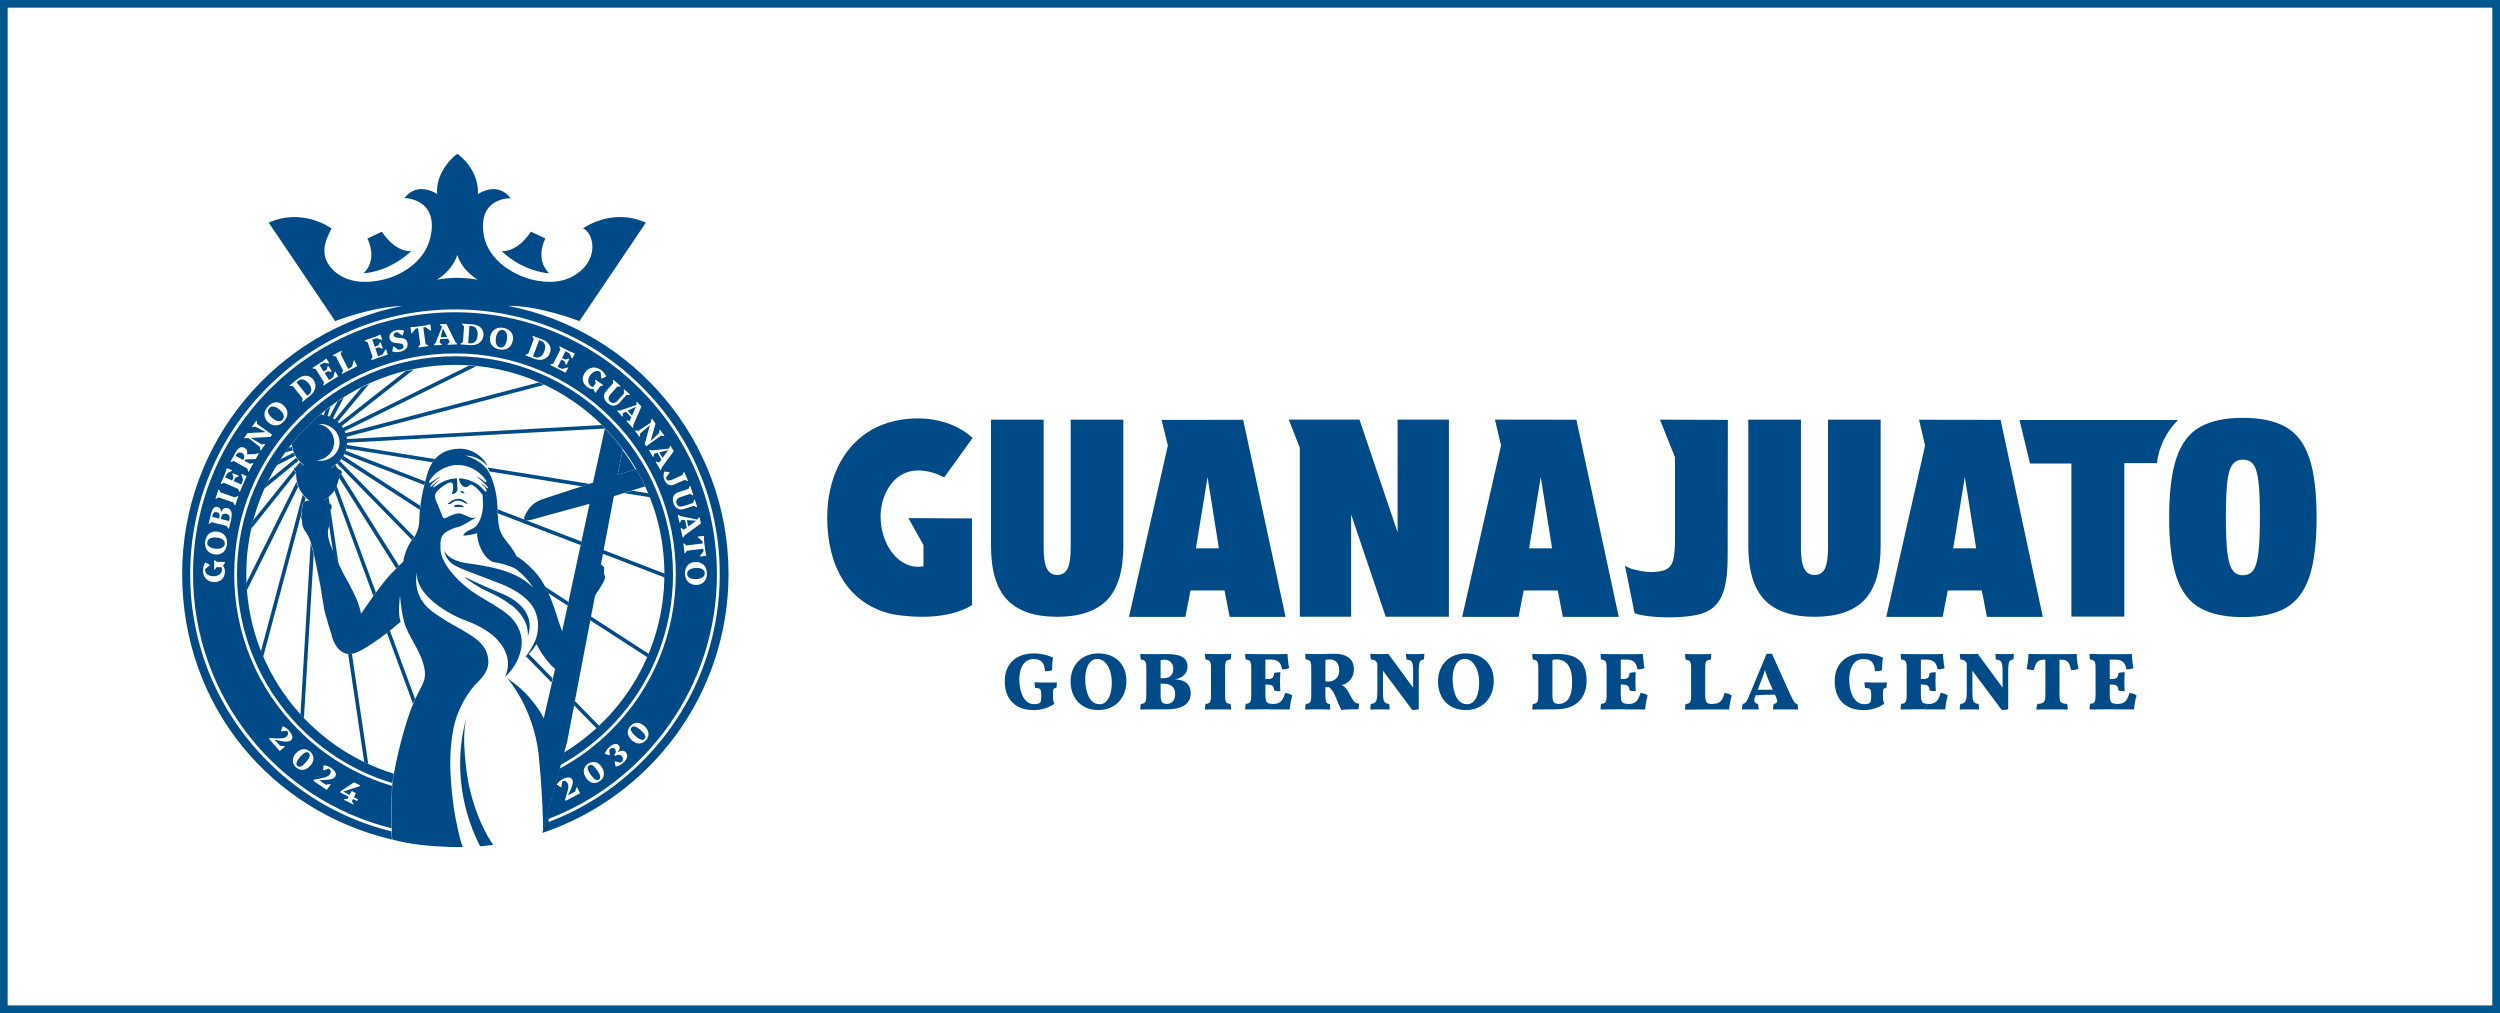 <?xml version="1.0" encoding="UTF-8"?>
<svg id="Capa_2" data-name="Capa 2" xmlns="http://www.w3.org/2000/svg" viewBox="0 0 576.85 233.76">
  <defs>
    <style>
      .cls-1 {
        fill: none;
        stroke: #00568d;
        stroke-miterlimit: 10;
        stroke-width: 1.77px;
      }

      .cls-2 {
        fill: #004b87;
      }
    </style>
  </defs>
  <g id="Capa_1-2" data-name="Capa 1">
    <g>
      <rect class="cls-1" x=".88" y=".88" width="575.08" height="232"/>
      <g>
        <g>
          <g>
            <path class="cls-2" d="M113.83,194.95l-3.05.33c-2.67-5.24-3.91-10.28-4.36-14.65h-.01v-.02c-.88-8.3,1.01-14.27,1.21-14.86-1.27,4.74.17,13.23.45,14.79v.02c.03.15.04.23.04.23,1.96,9.33,5.72,14.17,5.72,14.17Z"/>
            <path class="cls-2" d="M115.47,136.83c-5.55-2.28-8.28-3.74-8.28-3.74.3.5,3.32,2.55,5.99,3.71,2.69,1.16,5.31,3.21,5.31,3.21,3.76,3.3,3.33,6.47,3.26,6.91,1.54-4.15-.72-7.85-6.28-10.09Z"/>
            <path class="cls-2" d="M107.07,113.63s-.3-.32-.54-.35c-.24-.01-.39.2-.2.33.2.12.71.3.81.26.09-.05.08-.15-.08-.24Z"/>
            <path class="cls-2" d="M104.86,116.65c-.33.27.02.3.35.35.35.05.89-.06,1.24,0,.36.06.6.02.56-.12-.04-.14-.6-.42-1.13-.41,0,0-.68-.08-1.01.18Z"/>
            <path class="cls-2" d="M107.88,116.18c.04-.09-.44-.44-.69-.62-.11-.08-.27-.18-.47-.27-.06-.03-.12-.06-.2-.08-.24-.09-.53-.15-.86-.12-.75.06-1.36.35-1.66.62-.3.27-.54.44-.62.44-.06.02-.14.18.27.17.42-.03.83-.44.95-.51.14-.08.2-.11.2-.11,0,0,.68-.32,1.36-.12.68.2,1.06.47,1.24.56.18.08.44.15.48.05Z"/>
            <path class="cls-2" d="M147.88,110.22c-.32-.6-.65-1.21-1-1.81-.03-.04-.05-.09-.08-.14l-.2.06c.75,1.28,1.43,2.6,2.05,3.95l.18-.06h.02c-.3-.68-.63-1.34-.98-2.01ZM142.75,102.32c-.33-.41-.68-.81-1.01-1.22-.65-.75-1.31-1.49-2.02-2.22h-.02c-.03-.06-.06-.08-.11-.12l-.03.11v.02l-.03.11c1.48,1.52,2.87,3.15,4.13,4.86l.04-.24v-.02c-.32-.42-.63-.85-.97-1.27ZM73.67,95.77c-.09.08-.18.17-.27.24-.5.44-.98.88-1.46,1.33-.05.04-.11.11-.17.15-.5.48-1,.98-1.48,1.48-.53.56-1.06,1.13-1.57,1.72-.04.05-.09.11-.15.17-.45.53-.89,1.07-1.33,1.61v.03c1.95-2.44,4.13-4.71,6.5-6.73h-.08Z"/>
            <path class="cls-2" d="M120.96,119.88c.03.09.09.17.18.23,0,0,.04.09.47.03l-.65-.26Z"/>
            <path class="cls-2" d="M146.62,108.34l-4.1,1.19,1.16-5.69c-1.27-1.71-2.66-3.34-4.13-4.86l-2.73,12.4-.8.26-1.75.57-9.14,2.99s-2.02.63-3.11,2.23c-.89,1.3-1.22,2.04-1.04,2.44l.65.26c.21-.03.53-.09,1-.21,1.36-.39,13.4-3.67,13.4-3.67l-1.87,8.69-.18.83-2.81,13.08-.18.87-1.28,5.96c-.26-.69-.51-1.42-.74-2.08-.42-1.25-1.16-3.98-2.44-6.76-.23-.5-.47-1-.74-1.49-.71-1.3-1.54-2.55-2.54-3.59-1.81-1.92-3.18-2.9-4.07-3.41-.65-1.4-1.6-2.54-2.34-3.49-1.31-1.68-1.66-2.54-1.9-4.83-.06-.56-.09-1.09-.11-1.63-.01-.3-.03-.6-.03-.92-.06-1.39-.14-2.85-.6-4.78-.26-1.04-.56-1.89-.83-2.55-.26-.63-.51-1.12-.69-1.42-.2-.33-.32-.48-.32-.48-.14-.18-.29-.33-.44-.5-1.99-2.07-4.6-2.6-4.6-2.6,3.12-.09,4.89,2.14,5.1,2.41,0-.02-.01-.03-.01-.05-.09-.3-.54-1.52-2.32-2.73-2.08-1.42-4.22-1.24-4.22-1.24-2.63.08-4.32,1.06-5.45,2.35-.21.24-.41.5-.57.75-1,1.49-1.42,3.2-1.7,4.41-.06.26-.12.5-.18.71-.01.03-.01.06-.03.11-.36,1.34-.71,3.09-.93,4.81-.05.32-.08.63-.11.94-.09.8-.14,1.57-.14,2.28,0,2.07-.85,3.53-1.13,3.98-.08.11-.12.15-.12.15-.15.17-.29.33-.42.51-1.67,2.25-2.04,5.06-2.04,5.06,0,0-.3.27-.95.91-.18.18-.39.39-.63.63-.42.42-.92.95-1.52,1.57-.85.89-2.02,2.43-3.17,3.98l-.59.81c-1.39,1.92-2.59,3.71-2.88,4.12-.08-.45-.38-1.86-1.13-3.64,0,0-1.39-2.9-2.47-4.77-.41-.71-.97-1.84-1.52-3.02-.47-1.03-.93-2.07-1.28-2.9-.3-.69-.53-1.22-.6-1.43-.27-.74-.83-2.32-.6-3.64,0,0,.17-.68.3-1.01v-.02c.01-.06.03-.09.04-.12.11-.23-.03-.53-.03-.53,0,0,.36-.54.05-1.12,0,0,.44-.78.04-1.7,0,0,.11-.03.21-.15s.21-.3.23-.62c.02-.35-.21-.57-.42-.71-.18-.12-.36-.17-.36-.17,0,0-.3-.23-.59-.42-.14-.08-.26-.17-.36-.21,0,0,.12-.06.3-.2.2-.14.47-.35.77-.62.44-.38.95-.89,1.34-1.52.2-.32.38-.68.5-1.06t.01-.03c.29-.88.45-1.49.53-1.9.12-.57.11-.77.11-.77,0,0,.27.08.39-.05,0,0,0-.02.01-.02.12-.14.24-.5-.11-.74-.11-.08-.3-.17-.53-.26-.36-.15-.83-.3-1.27-.41-.14-.03-.27-.06-.39-.08.09-.05.18-.09.26-.14.26-.14.5-.29.72-.47.14-.08.26-.18.38-.29.23-.18.44-.39.6-.6.15-.14.27-.29.36-.44.2-.23.35-.47.48-.71.08-.14.15-.27.21-.42.12-.26.23-.51.3-.78.06-.18.11-.35.14-.53.06-.27.11-.54.14-.83,0-.17.02-.33.02-.5v-.03c0-.27-.02-.54-.04-.81-.03-.17-.06-.33-.11-.5-.04-.29-.14-.56-.24-.83-.04-.15-.11-.3-.18-.45-.06-.15-.12-.29-.2-.42-.06-.11-.12-.21-.2-.32-.08-.15-.17-.29-.29-.42-.04-.08-.11-.17-.18-.24-.12-.14-.24-.29-.38-.41-.11-.12-.23-.24-.35-.33-.21-.21-.42-.38-.66-.53-.14-.11-.29-.2-.44-.27-.24-.15-.5-.27-.77-.38-.15-.06-.29-.11-.44-.15-.27-.09-.54-.15-.83-.2-.17-.03-.32-.05-.48-.06-.15-.02-.32-.03-.47-.03h-.03c-2.37,2.02-4.56,4.29-6.5,6.73v.02c.02.06.03.12.05.2.01.12.04.26.09.39v.02c.04.27.11.54.18.8.06.18.11.35.18.51.11.26.23.51.36.75.08.15.17.3.26.44.15.24.32.45.53.66.08.12.18.24.3.35.2.2.42.39.65.56.09.08.2.15.29.21-.14.02-.32.05-.51.08-.45.09-1,.21-1.4.38-.15.06-.27.12-.38.2,0,0-.03.14-.03.3v.02c0,.15.03.3.11.35.15.09.35.11.35.11,0,0-.01.14-.01.36,0,.42.03,1.15.2,1.98.08.39.2.8.35,1.21.05.14.11.26.17.39.24.54.56,1.01.87,1.39.23.29.47.54.68.74.44.41.78.62.78.62,0,0-.6.03-1.03.3-.06.03-.12.08-.18.12-.39.36-.32.75-.32.91s.02.33-.12.47c-.15.14-.35.6-.11,1.13,0,0,.02.02.02.05.03.09.06.26-.03.41-.12.2-.14.59-.03.83.11.24.15.77.15.89-.02.11,0,.85.45,1.6.38.63.95,1.15,1.58,3.08.12.38.24.81.38,1.33.11.39.2.85.32,1.31.69,3.12,1.49,7.35,1.49,7.35,0,0,.72,4.6.88,5.39.11.63,1.24,4.5,1.75,6.07,0,.06,0,.12.01.18.39,1.21,1.45,3.86,3.83,4.01.26.02.54.02.86-.05.47-.08,1.01-.26,1.58-.54,2.14-1.07,4.6-2.84,6.49-4.3.24-.2.48-.38.69-.54,1.45-1.16,2.43-2.02,2.43-2.02-.78-1.77-.14-6.04-.14-6.04,0,0,.09,2.6.88,5.9.78,3.29,3.86,6.73,4.69,10.71.62,2.96-.39,3.64-2.05,7.24-.17.33-.32.71-.48,1.1-.47,1.09-.95,2.38-1.46,4.01-1.63,5.21-2.53,9.52-3,12.1v.03c-.18.98-.29,1.7-.33,2.13-.04.29-.06.44-.06.44v.23c-.14,3.27-.12,7.79-.11,9.79v1.03l.11,1.57s.02,0,.03.02c.03,0,.06.02.11.03.03.02.06.02.11.03.01,0,.03.02.04.02.06.02.12.03.2.05,1.1.3,4.07,1.03,8.95,1.39.3.03.59.05.89.06.85.06,1.77.11,2.73.14.39,0,.8.02,1.21.02.65.01,1.31.01,2.01.01-.03-.06-.06-.14-.09-.23-.09-.26-.18-.51-.27-.78-.06-.17-.11-.35-.17-.54,0-.03-.02-.05-.02-.08-.33-1.27-.74-3.03-1.1-4.95-.06-.3-.11-.6-.17-.91-.05-.27-.09-.56-.14-.83-.05-.29-.09-.59-.14-.88-.01-.05-.01-.11-.01-.15-.24-1.72-.39-3.24-.48-4.24-.02-.11-.03-.21-.03-.32-.01-.17-.03-.33-.04-.48,0-.06-.01-.14-.01-.2-.02-.08-.02-.15-.03-.24v-.02c-.29-3.76-.33-7.5.44-11.95.72-4.3,2.9-7.91,4.41-9.82.21-.27.41-.51.59-.71.14-.15.27-.29.38-.39,1.31-1.28,3.35-3.26,2.63-6.34s-3.24-4.54-7.41-6.88c-4.18-2.32-5.84-3.77-5.84-3.77-4.33-3.5-3.11-8.62-3.11-8.62-.21,5.3,7.23,9.58,11.59,11.18,4.36,1.61,6.46,3.77,6.46,3.77,4.41,4.27,2.76,8.15,2.31,9.01t.06.05c1.74-1.58,3.08-3.79,3.56-6.05.09-.35.15-.69.18-1.03.12-1.13.02-2.23-.36-3.26-1.28-3.47-3.5-4.75-9.16-8.1-5.64-3.35-7.91-7.39-7.91-7.39-1.21-2.04-1.28-3.06-1.27-4.15,0-1.1-.15-2.58,1.51-3.53.32-.18.59-.33.83-.44.39-.18.71-.3.98-.38.47-.15.81-.21,1.24-.36.77-.29,3.35-1.86,3.67-2.05-.14.03-.62.14-1.1.09-.56-.05-1.09-.5-2.29-.92-1.19-.44-3.15.75-3.7,1-.56.26-.83-.68-.98-1.15s-.89-2.08-1.24-3c-.33-.91-.24-1.3.12-1.83.09-.14.24-.32.44-.5.2-.2.45-.42.72-.63.44-.36.95-.69,1.4-.91,1.03-.47,1.18-.11,1.27.35.08.44.06,1.1-.08,1.57-.03.08-.04.14-.08.2-.15.38.08.38.41.27.11-.03.23-.11.35-.21.24-.18.45-.47.45-.78,0-.45-.12-2.57-.12-2.57-2.26.08-3.59.95-4.27,1.37-.15.09-.3.2-.45.29-.54.38-1.01.69-.71.18.06-.11.15-.23.27-.35.44-.5,1.13-1.03,1.33-1.18-.62.3-1.16.74-1.54,1.09-.32.29-.53.5-.6.53-.18.06-.29-.11.21-.68.06-.06.12-.12.18-.2.68-.74,1.83-1.43,1.83-1.43,0,0-.24,0-1.04.5-.66.44-1.28.89-1.54.92-.05.02-.09,0-.11-.03h0c-.09-.23.29-.72.29-.72.74-1.21,2.64-2.84,5.15-3.27.63-.11,1.31-.14,2.02-.06.98.11,1.86.41,2.63.81,1.93,1.01,3.11,2.63,3.15,2.9.05.38-.27.3-.77-.17-.51-.47-1.51-.88-1.51-.88.81.57,2.44,2.1,2.58,2.35.12.26.01.56-.39.05-.36-.45-1.03-.88-1.19-.98.71.68,1.4,1.51,1.31,1.86-.08.33-.33.14-.54-.12-.2-.26-1.06-1.03-1.06-1.03-2.14-1.75-4.75-1.75-4.75-1.75,0,0-.06.59.48,1.4.54.8,1.46.65,1.69.41.23-.24.38-.66,1.33,0,.97.65,1.95,2.04,1.95,2.04,0,0,.06.98.08,1.93.01.17.01.33.01.48,0,.12,0,.26-.03.42-.09,1.37-.66,4.24-2.53,4.99-1.1.44-1.58.85-1.8,1.13-.2.26-.17.42-.17.42.23,0,.48-.02.75-.05,1.13-.14,2.44-.51,2.44-.51,0,0-.12.85.36,2.34.12.41.3.88.54,1.37.03.05.04.11.08.15,1.19,2.4,2.78,2.81,2.78,2.81.92.12,1.8.32,2.58.56.86.24,1.61.54,2.19.81.2.11.36.21.54.35.54.41,1.34,1.07,2.19,2.02.56.62,1.15,1.37,1.69,2.23-.54-.59-1.19-1.15-1.96-1.68-3.47-2.41-8.27-3.35-13.2-4.01-4.5-.6-5.31-2.66-5.42-3.03.51,2.69,2.19,3.43,3.61,4.09,1.45.66,3.46,1.34,9.54,3.71,6.08,2.37,7.59,5.72,7.59,5.72,1.42,2.82.97,5.48.33,7.21-.5,1.19-1.13,2.23-1.64,2.96v.02c-.2.29-.36.53-.5.69-.14.18-.23.29-.26.33l.32-.27c.23-.2.42-.39.62-.59.86-.89,1.43-1.77,1.69-2.2,1.46,2.87,3.36,5.01,4.3,5.72l-.48,2.11-.23.98-1.9,8.3s-2.44-5.05-7.59-8.63c-.09-.08-.18-.14-.26-.2-.03-.02-.05-.05-.08-.05-.09-.08-.18-.14-.26-.2-.09-.09-.18-.15-.29-.2.01,0,.03.02.03.03.59.66,5.99,7.05,7.24,17.43,0,0,.11,1.01.24,2.58.06.62.12,1.31.18,2.05.04.62.09,1.25.14,1.92.05.42.08.86.09,1.3.03.24.05.5.05.74.14,2.34.27,4.93.32,6.97.03.72.01,1.37,0,1.95,0,.12,0,.26-.02.36-.01.12-.03.23-.03.33l.03-.11v-.02l1.8-6.67,2.14-8.01.23-.87.74-2.76.03-.08h0s.03-.11.03-.11l.66-2.47,1.6-8.37.18-1.01,3.55-18.59.17-.89.91-4.75c.54-.78,1.49-2.19,1.98-3.18.68-1.43.06-1.22.06-2.19s.27-1.03-.27-1.45c-.18-.12-.3-.26-.41-.36l.48-2.52.15-.85,2.35-12.36,2.4-.75,1.81-.57,2.91-.92c-.62-1.36-1.3-2.67-2.05-3.95ZM73.9,106.32c-.3,0-.6-.03-.89-.08,2.29-.18,4.09-2.01,4.09-4.24,0-2.05-1.52-3.77-3.56-4.16.12,0,.24-.02.36-.02,2.46,0,4.45,1.9,4.45,4.26s-1.99,4.24-4.45,4.24Z"/>
          </g>
          <g>
            <path class="cls-2" d="M95.78,161.29c-.17.33-.32.71-.48,1.1l-6.02-16.36c.24-.2.48-.38.69-.54l5.81,15.8Z"/>
            <g>
              <path class="cls-2" d="M67.29,102.71h-.21c.06-.08.12-.15.17-.21.02.06.03.14.05.21Z"/>
              <path class="cls-2" d="M67.56,103.92l-1.75.47.81-1.09.75-.2v.02c.04.27.11.54.18.8Z"/>
              <path class="cls-2" d="M68.11,105.18l-4.32,2.23c.3-.48.62-.97.92-1.43l3.03-1.55c.11.26.23.51.36.75Z"/>
              <path class="cls-2" d="M68.89,106.29c-1.72,1.39-4.44,3.62-7.91,6.47.27-.62.56-1.21.86-1.81,2.81-2.31,5.02-4.12,6.52-5.33.15.24.32.45.53.66Z"/>
              <path class="cls-2" d="M70.13,107.4c-.14.02-.32.05-.51.08-.45.09-1,.21-1.4.38l.98-1.22c.2.2.42.39.65.56.09.08.2.15.29.21Z"/>
              <path class="cls-2" d="M68.24,109.18l-10.35,12.92c.14-.66.29-1.31.47-1.96l9.45-11.77c0,.15.03.3.11.35.15.09.35.11.35.11,0,0-.01.14-.01.36Z"/>
              <path class="cls-2" d="M68.78,112.37l-11.87,23.93c-.05-.57-.08-1.15-.11-1.72l11.63-23.42c.08.39.2.8.35,1.21Z"/>
              <path class="cls-2" d="M70.51,114.89l-.24.92c-.06.03-.12.08-.18.12-.39.36-.32.75-.32.91s.02.33-.12.47c-.15.14-.35.6-.11,1.13,0,0,.02.02.02.05l-8.84,33.11c-.18-.42-.36-.85-.53-1.27l9.64-36.17c.23.29.47.54.68.74Z"/>
              <path class="cls-2" d="M72.38,127.92l-2.25,37.81c-.27-.29-.54-.57-.8-.86l2.35-39.59c.12.38.24.81.38,1.33.11.39.2.85.32,1.31Z"/>
              <path class="cls-2" d="M81.2,150.87l3.77,25.41c-.32-.15-.62-.29-.93-.44l-3.7-24.93c.26.02.54.02.86-.05Z"/>
            </g>
            <path class="cls-2" d="M76.21,93.85c-.39.29-.77.57-1.15.88l-.33,1.13c.29.04.56.11.83.2l.65-2.2Z"/>
            <path class="cls-2" d="M76.77,96.58l2.58-4.89c-.5.32-1,.63-1.48.97l-1.87,3.55c.27.11.53.23.77.38Z"/>
            <path class="cls-2" d="M74.25,95.8l.03-.42c-.18.12-.33.26-.5.39.15,0,.32.02.47.03Z"/>
            <path class="cls-2" d="M75.82,114.67c-.3.27-.57.48-.77.62-.18.14-.3.2-.3.2.11.05.23.14.36.21.29.2.59.42.59.42,0,0,.18.05.36.17l-.24-1.61Z"/>
            <path class="cls-2" d="M76.04,117.77c.39.92-.04,1.7-.04,1.7.32.57-.05,1.12-.05,1.12,0,0,.14.3.03.53-.01.03-.03.06-.04.12v.02l.91,6.08c.35.83.81,1.87,1.28,2.9l-1.87-12.61c-.11.12-.21.15-.21.15Z"/>
            <path class="cls-2" d="M79.88,100.81l45.65-12c-.41-.2-.81-.39-1.24-.56l-44.65,11.72c.11.27.2.54.24.83Z"/>
            <path class="cls-2" d="M76.81,107.93c.44.11.91.26,1.27.41l-.68-1.09c-.23.18-.47.33-.72.47l.14.21Z"/>
            <path class="cls-2" d="M79.26,99.1c.08.14.14.27.2.42l30.38-15c-.56-.05-1.1-.09-1.66-.14l-29.11,14.4c.08.11.14.21.2.32Z"/>
            <path class="cls-2" d="M149.66,113.84l-3.91-.63-1.81.57,6.1.97c-.14-.3-.26-.6-.38-.91Z"/>
            <path class="cls-2" d="M77.16,113.15l8.98,24.38.59-.81-9.07-24.63c-.12.38-.3.74-.5,1.06Z"/>
            <path class="cls-2" d="M78.59,98.12c.08.08.14.17.18.24l16.7-13.11c-.63.14-1.28.27-1.92.42l-15.35,12.04c.14.12.26.27.38.41Z"/>
            <path class="cls-2" d="M77.87,97.38l7.32-8.81c-.62.27-1.22.56-1.83.86l-6.16,7.42c.24.15.45.32.66.53Z"/>
            <path class="cls-2" d="M80.03,102.12v.03l59.54-3.27h.14c-.03-.06-.06-.08-.11-.12-.23-.24-.45-.47-.69-.69l-58.92,3.24c.03.27.04.54.04.81Z"/>
            <path class="cls-2" d="M126.5,136.86l4.47,2.88.18-.87-5.39-3.5c.27.5.51,1,.74,1.49Z"/>
            <path class="cls-2" d="M132.4,162.69l5.25,5.37c.21-.2.42-.38.62-.57l-5.69-5.81-.18,1.01Z"/>
            <path class="cls-2" d="M136.13,143.09l13.28,8.6c.12-.26.23-.53.33-.78l-13.44-8.71-.17.89Z"/>
            <path class="cls-2" d="M139.19,126.9l-.15.85,14.35,5.52c.01-.26.01-.53.01-.8v-.09l-14.21-5.48Z"/>
            <path class="cls-2" d="M121.37,151.45l.02.02,5.88,6.01.23-.98-5.51-5.63c-.2.2-.39.39-.62.59Z"/>
            <path class="cls-2" d="M134.14,124.95l-12.52-4.81-.65-.26-6.19-2.38c0,.32.02.62.03.92l19.15,7.36.18-.83Z"/>
            <path class="cls-2" d="M78.74,105.92l18.11,11.72c.03-.3.06-.62.11-.94l-17.73-11.5c-.14.24-.29.48-.48.71Z"/>
            <path class="cls-2" d="M77.78,106.96l17.26,17.61c.14-.18.27-.35.42-.51,0,0,.04-.05.12-.15l-17.2-17.55c-.17.21-.38.42-.6.6Z"/>
            <path class="cls-2" d="M79.88,103.48l19.93,3.2c.17-.26.36-.51.57-.75l-20.37-3.27c-.03.29-.08.56-.14.83Z"/>
            <path class="cls-2" d="M79.44,104.79l18.45,7.11s.02-.08.03-.11c.06-.21.12-.45.18-.71l-18.36-7.08c-.08.27-.18.53-.3.78Z"/>
            <path class="cls-2" d="M78.7,109.35c-.12.12-.39.05-.39.05,0,0,.02.2-.11.77l13.22,21c.24-.24.45-.45.63-.63l-13.34-21.2s-.01.02-.01.02Z"/>
            <path class="cls-2" d="M134.26,112.22l1.75-.57-23.49-3.77c-.08-.17.45.92.45.92l21.29,3.43Z"/>
          </g>
          <path class="cls-2" d="M146.62,108.34l-4.1,1.19,1.16-5.69c1.06,1.45,2.05,2.94,2.94,4.5Z"/>
          <polygon class="cls-2" points="116.37 156.24 116.37 156.24 116.37 156.24 116.37 156.24"/>
          <path class="cls-2" d="M74.66,97.7s-.03,0-.05,0c.01,0,.02,0,.03.01,0,0,.01,0,.02-.01Z"/>
          <path class="cls-2" d="M74.6,98.53s.04-.03.09-.07c-.06.02-.09.04-.09.07Z"/>
          <polygon class="cls-2" points="74.33 105.07 74.32 105.08 74.33 105.07 74.33 105.07"/>
          <path class="cls-2" d="M116.37,156.24s0,0,0,0c0,0,0,0,.02,0,.04-.03.08-.07.11-.1-.04.03-.09.07-.13.1Z"/>
          <path class="cls-2" d="M74.66,97.7s-.01,0-.02.01c-.01,0-.02,0-.03-.01.02,0,.03,0,.05,0Z"/>
          <path class="cls-2" d="M74.69,98.47s-.08.07-.09.07c0-.02.04-.05.09-.07Z"/>
          <polygon class="cls-2" points="74.33 105.07 74.33 105.07 74.32 105.08 74.33 105.07"/>
          <g>
            <path class="cls-2" d="M115.72,57.93c5.28,4.96,10.98,5.12,10.98,5.12-3.42-3.38-.85-8.03-.85-8.03l-3.35-1.56c-3.38,5.06-6.78,4.47-6.78,4.47Z"/>
            <path class="cls-2" d="M94.89,57.93s-3.4.58-6.78-4.47l-3.35,1.56s2.57,4.65-.85,8.03c0,0,5.69-.15,10.98-5.12Z"/>
            <polygon class="cls-2" points="145.83 95.9 146.73 93.84 144.82 94.8 145.83 95.9"/>
            <path class="cls-2" d="M52.23,118.56c-.3-.08-.55-.05-.75.06-.2.12-.34.32-.41.62l-.13.51,1.9.48.09-.34c.09-.36.08-.65-.04-.87-.12-.22-.34-.38-.66-.46Z"/>
            <path class="cls-2" d="M50.08,118.2c-.54-.14-.88.08-1.03.65l-.1.4,1.63.41.09-.63c.03-.21,0-.39-.1-.53-.1-.14-.27-.24-.49-.3Z"/>
            <polygon class="cls-2" points="152.86 105.67 154.19 103.85 152.12 104.37 152.86 105.67"/>
            <path class="cls-2" d="M55.83,104.54c-.26-.14-.5-.18-.74-.11s-.43.24-.58.51l-.14.24,1.72.96.14-.24c.15-.26.18-.52.1-.77-.08-.25-.24-.45-.5-.59Z"/>
            <path class="cls-2" d="M71.26,88.5c-.26-.33-.53-.57-.82-.73-.28-.16-.57-.23-.85-.22-.28.01-.54.12-.79.31l-.4.32,2.5,3.14.39-.31c.25-.2.41-.43.49-.7.08-.27.08-.56-.01-.87-.09-.31-.26-.62-.51-.94Z"/>
            <polygon class="cls-2" points="101.7 77.81 103.19 77.75 102.19 75.73 101.7 77.81"/>
            <path class="cls-2" d="M64.62,94.61c-.33-.3-.65-.51-.96-.64-.31-.13-.6-.18-.86-.15-.26.03-.49.15-.68.36-.18.2-.27.41-.29.65s.06.49.21.75c.15.26.38.53.68.8.33.29.64.51.96.64.31.13.6.18.87.15.27-.03.49-.15.67-.36.17-.19.27-.41.28-.65.01-.24-.06-.49-.21-.75-.15-.26-.37-.53-.67-.8Z"/>
            <path class="cls-2" d="M116.7,76.55c-.16-.21-.38-.34-.66-.4-.26-.05-.5-.02-.71.09s-.39.3-.54.56c-.15.27-.26.6-.34.99-.08.43-.1.81-.06,1.15.05.34.15.61.32.82.17.21.38.34.65.4.26.05.49.02.7-.09.21-.11.39-.3.54-.56.15-.26.26-.59.34-.99.09-.43.11-.82.06-1.15-.05-.33-.15-.61-.31-.82Z"/>
            <path class="cls-2" d="M109.63,75.54c-.22-.18-.48-.28-.79-.31l-.52-.04-.29,4,.5.04c.32.02.59-.04.84-.18.24-.14.43-.36.58-.65.14-.29.23-.63.26-1.04.03-.42,0-.78-.11-1.09s-.26-.55-.48-.74Z"/>
            <path class="cls-2" d="M51.15,124.33c-.27-.13-.61-.23-1.01-.28-.44-.06-.82-.06-1.15.01s-.6.19-.8.36c-.2.17-.32.4-.36.68-.04.26,0,.5.13.7s.32.37.59.5.61.23,1.01.28c.43.06.82.06,1.15-.01s.6-.19.8-.36c.2-.18.32-.4.36-.67.03-.26-.01-.49-.14-.7-.13-.2-.32-.37-.59-.51Z"/>
            <path class="cls-2" d="M124.88,78.66l-.48-.18-1.41,3.75.47.18c.3.11.58.13.85.06.27-.07.52-.22.74-.46.22-.24.4-.54.54-.92.15-.39.22-.75.21-1.08-.01-.32-.09-.6-.25-.84-.16-.24-.38-.41-.67-.52Z"/>
            <path class="cls-2" d="M69.15,176.92c.19-.02.41-.11.64-.28s.5-.42.78-.75c.45-.52.74-.95.85-1.31.12-.36.06-.64-.17-.84-.15-.14-.33-.19-.52-.18-.19.02-.41.11-.64.28-.24.17-.5.42-.79.74-.45.52-.73.95-.85,1.32-.11.36-.06.64.17.84.15.13.32.19.52.17Z"/>
            <path class="cls-2" d="M136.26,178.7c.39.56.75.94,1.07,1.14.32.2.61.21.86.04.16-.11.26-.27.29-.46.03-.19,0-.42-.11-.69-.11-.27-.29-.59-.53-.94-.39-.56-.75-.94-1.07-1.14-.32-.2-.61-.21-.85-.04-.17.12-.27.27-.3.46s0,.42.11.69c.11.27.28.59.53.94Z"/>
            <path class="cls-2" d="M146.58,169.81c.51.45.95.74,1.31.85.36.12.64.06.84-.17.13-.15.19-.32.18-.52-.02-.19-.11-.41-.28-.65-.17-.24-.42-.5-.74-.79-.51-.45-.95-.74-1.31-.86-.36-.12-.64-.06-.84.16-.14.15-.2.33-.18.52.02.19.11.41.28.65.17.24.41.5.74.79Z"/>
            <path class="cls-2" d="M139.71,98.88h.02c.71.72,1.37,1.46,2.02,2.22.33.41.68.81,1.01,1.22.33.42.65.85.97,1.27v.02c1.13,1.49,2.16,3.05,3.09,4.68.03.04.05.09.08.14.35.59.68,1.21,1,1.81.35.66.68,1.33.98,2.01,2.84,6.14,4.42,12.98,4.42,20.19,0,17.46-9.28,32.76-23.18,41.21h0s-.03.09-.03.09l-.74,2.76c15.47-8.59,25.94-25.08,25.94-43.99,0-27.75-22.56-50.31-50.29-50.31s-50.31,22.56-50.31,50.31c0,22.71,15.12,41.95,35.82,48.17.05-.42.15-1.15.33-2.13v-.03c-19.69-6.05-34.01-24.38-34.01-46.08,0-1.55.08-3.08.21-4.59.05-.56.12-1.12.2-1.68.08-.68.18-1.34.3-2.01.42-2.44,1.03-4.83,1.81-7.12.12-.38.24-.75.39-1.12.14-.39.29-.78.44-1.16.12-.35.26-.69.42-1.03.24-.62.51-1.22.8-1.81.11-.23.21-.45.32-.66.12-.23.24-.47.36-.71.69-1.39,1.46-2.73,2.31-4.03.39-.66.83-1.3,1.3-1.93.5-.72,1.03-1.42,1.57-2.11.42-.56.88-1.09,1.33-1.61.06-.06.11-.12.15-.17.51-.59,1.03-1.16,1.57-1.72.48-.5.98-1,1.48-1.48.06-.05.12-.11.17-.15.48-.45.97-.89,1.46-1.33.09-.08.18-.17.27-.24h.01c8.44-7.23,19.39-11.59,31.37-11.59,13.55,0,25.79,5.58,34.54,14.58.04.05.08.06.1.12Z"/>
            <path class="cls-2" d="M117.24,70.57c7.33-.06,16.45,3.52,16.45,3.52l15.33-22.71c-7.86-3.56-14.49,1.31-14.49,1.31,2.32,1.07,3.43,5.95-.11,9.4-3.55,3.47-8.16,3.26-11.63,2.44-3.46-.81-10.06-4.01-11.15-10.23-1.54-8.84,6.2-8.56,6.2-8.56-3.17-4.09-7.56-.95-7.56-.95.26-5.63-4.38-9.13-4.75-9.28h-.03c-.38.15-5.11,4.04-4.63,9.27,0,0-4.38-3.12-7.58.91,0,0,7.94.06,6.07,8.86-1.33,6.23-7.39,9.14-10.85,9.96-3.46.81-8.57,1.13-11.92-2.49-3.35-3.62-1.01-7.32-.11-9.3,0,0-6.59-4.9-14.47-1.34l15.33,22.71s8.33-3.26,15.47-3.5c-28.94,5.69-50.78,31.21-50.78,61.84s20.64,54.74,48.41,61.29l-.11-1.57v-.32c-10.73-2.63-20.55-8.13-28.55-16.13-11.54-11.54-17.9-26.89-17.9-43.2s6.35-31.67,17.9-43.2c11.53-11.54,26.88-17.9,43.2-17.9s31.66,6.35,43.19,17.9c11.54,11.53,17.9,26.87,17.9,43.2s-6.35,31.66-17.9,43.2c-6.23,6.23-13.57,10.94-21.58,13.97,0-.23,0-.47-.01-.72,22.69-8.72,38.84-30.74,38.84-56.45,0-33.33-27.12-60.45-60.43-60.45s-60.45,27.12-60.45,60.45c0,28.26,19.51,52.06,45.8,58.62-.01-2.01-.03-6.52.11-9.79-8.04-2.37-15.39-6.71-21.49-12.81-9.63-9.61-14.92-22.41-14.92-36.02s5.3-26.41,14.92-36.03c9.63-9.63,22.42-14.92,36.03-14.92s26.39,5.3,36.02,14.92c9.63,9.63,14.92,22.42,14.92,36.03s-5.3,26.41-14.92,36.02c-3.58,3.58-7.57,6.53-11.89,8.84l-2.14,8.01-1.8,6.67v.14c24.94-8.4,42.92-31.97,42.92-59.75,0-30.65-21.87-56.18-50.85-61.85ZM109.54,64.44c-3.58-.6-6.61-.27-8.21.02-.15.02-.32.05-.47.06.38-.24,3.52-2.17,4.65-5.69,1.21,3.76,4.71,5.7,4.71,5.7-.23-.05-.45-.06-.68-.09ZM81.69,180.5l1.42.73-.08.16-3.86,1.27,1.48.76.42-.81.17-.06.91.47-.48.93.94.48-.21.41-.94-.48-.26.51.4.65-.07.13-2.18-1.12.07-.13.76-.06.26-.51-1.91-.98v-.23s3.16-2.11,3.16-2.11ZM72.39,179.92l1.07-.2c.56-.1,1.01-.21,1.36-.31.35-.1.63-.21.83-.33s.36-.26.46-.41c.16-.24.23-.47.21-.7-.03-.23-.14-.41-.35-.55-.05-.04-.12-.04-.17-.06l-1.09.42-.14-.09.09-1.12c.2.01.4.04.59.09.19.05.38.12.56.2.18.08.36.18.52.29.53.36.88.72,1.05,1.08.17.36.15.69-.06,1-.09.14-.22.25-.39.35-.17.09-.39.17-.66.24-.27.06-.6.11-1.01.14-.4.03-.89.05-1.45.06l-.15.02,1.53,1.04.98-.17.14.1-.9,1.27-3.06-2.09.02-.26ZM67.62,174.98c.1-.38.3-.75.62-1.11.34-.39.7-.67,1.08-.83.38-.16.76-.22,1.14-.15.38.06.74.24,1.08.54.34.29.56.62.68.98.12.36.13.73.04,1.11-.1.38-.3.75-.62,1.11-.34.39-.7.66-1.08.83-.38.17-.76.22-1.14.16-.38-.06-.74-.24-1.07-.53-.34-.3-.57-.63-.69-.98s-.13-.73-.04-1.11ZM62.17,170.27l1.09.07c.56.04,1.03.05,1.4.04.37-.01.66-.05.89-.12.23-.07.41-.16.55-.29.22-.19.34-.4.37-.63.03-.23-.04-.43-.2-.62-.04-.05-.11-.06-.15-.1l-1.16.14-.11-.12.36-1.07c.19.06.37.14.54.24.17.1.34.21.49.33.16.13.3.26.43.41.43.48.68.92.76,1.31.08.39-.02.71-.3.95-.12.11-.28.19-.46.24-.19.05-.42.07-.69.07-.28,0-.61-.04-1.01-.11-.4-.07-.87-.17-1.42-.29l-.15-.02,1.23,1.39.99.07.11.13-1.18,1.01-2.45-2.77.08-.25ZM162.81,133.72c-.2.39-.48.69-.85.91-.37.22-.81.33-1.32.33-.52,0-.97-.1-1.35-.32-.39-.22-.69-.52-.9-.92-.21-.4-.32-.87-.33-1.42,0-.53.09-.99.29-1.38.2-.39.48-.7.86-.91.37-.22.81-.33,1.32-.33.52,0,.97.1,1.36.32.38.22.68.52.9.92.21.4.32.87.32,1.42,0,.53-.09.99-.29,1.38ZM162.44,123.8l.02,1.03.27,2.24.22,1.01.02.16-1.42.19-.02-.17.79-1.08-.02-.56-3.8.45-.4.59-.15.02-.27-2.29.15-.02.53.48,3.8-.45-.11-.56-1.02-.87-.02-.17,1.42-.15.02.15ZM161.27,119.35l.15-.03.19.86.13.59-3.73,2.73-.34.48-.15.03-.47-2.16.15-.03.54.43.71-.52-.38-1.74-.84-.05-.31.62-.15.03-.39-1.77.15-.03.52.3,3.85.79.37-.52ZM51.92,129.82l-.48.74c.04.05.1.09.14.15.21.32.31.7.31,1.14,0,.51-.11.95-.32,1.33-.2.37-.49.65-.85.85-.37.19-.8.29-1.3.28-.4,0-.75-.08-1.07-.21s-.59-.31-.82-.55c-.23-.24-.4-.52-.52-.85-.12-.33-.17-.69-.17-1.09,0-.22.03-.45.07-.67s.11-.44.18-.65c.08-.21.17-.38.28-.54l1,.55v.17s-1,.83-1,.83c-.02.08-.05.14-.06.23,0,.27.08.51.24.72.17.21.39.39.68.51.29.13.61.19.97.2.4,0,.75-.05,1.05-.18.3-.13.53-.31.7-.55.17-.24.26-.53.26-.86,0-.19-.04-.35-.1-.49l-1.09-.02-.48.56h-.15s.04-2.17.04-2.17h.15s.42.38.42.38l1.9.03v.16ZM52.35,125.68c-.07.52-.23.96-.48,1.32-.25.36-.58.62-.98.78-.4.16-.85.21-1.35.14-.52-.07-.95-.24-1.3-.51-.35-.27-.6-.61-.76-1.04-.15-.42-.2-.91-.12-1.45.07-.53.23-.97.49-1.33.25-.36.58-.62.97-.78.4-.16.85-.21,1.35-.14.51.07.94.24,1.3.51s.6.61.76,1.04c.15.43.19.91.12,1.45ZM53.32,119.97l-.2.8-.31,1.23-.15-.04-.33-.6-3.47-.87-.58.37-.15-.04.42-1.67.13-.53c.17-.66.37-1.12.62-1.39s.55-.35.91-.26c.38.09.61.32.71.67.04.16.05.36.04.57h.04c.13-.3.27-.57.45-.73.28-.26.61-.34,1-.24.32.08.56.23.73.46s.27.53.29.91c.02.38-.04.83-.17,1.35ZM54.27,116.6l-.15-.05-.28-.62-3.38-1.16-.6.32-.15-.05.72-2.1.15.05.28.62,3.38,1.16.6-.32.15.05-.72,2.1ZM56.81,110.09l-.93,2.16-.55,1.26-.14-.06-.23-.64-3.28-1.42-.63.27-.14-.06.69-1.58.39-.9.32-.99.05-.12,1.16.49-.07.16-1,.5-.52,1,1.65.72.29-.82-.26-.74.07-.16,1.4.6-.07.16-.71.31-.39.78,1.79.77.39-1.11-.4-1.19.07-.16,1.16.55-.09.22ZM59.01,105.93l-2.41.07-.18.32,1.26.71.65-.2.13.08-1.08,1.94-.13-.07-.17-.66-3.12-1.74-.65.2-.13-.08.84-1.51.35-.63c.31-.55.63-.91.98-1.08.35-.17.71-.15,1.08.06.38.21.59.52.62.94.01.17-.02.35-.06.54l1.94-.05.67-.21.13.08-.73,1.31ZM62.41,100.81l-4.54.24,2.53,1.51.67-.13.13.09-1,1.4-.13-.09-.09-.68-2.68-2.09-.85.08-.13-.09.39-.55.4-.57,4.21-.22-2.39-1.27-.67.13-.13-.09,1-1.4.13.09.09.68,3.43,2.44-.37.52ZM66.24,95.94c-.11.44-.35.86-.71,1.26-.35.39-.73.66-1.15.82-.41.16-.83.19-1.25.1-.42-.09-.82-.3-1.2-.64-.39-.35-.65-.73-.79-1.15-.14-.42-.15-.85-.04-1.28.11-.44.35-.86.72-1.26.35-.39.74-.67,1.15-.82.41-.15.83-.19,1.24-.1s.82.3,1.2.65c.38.35.65.73.79,1.15s.15.85.04,1.29ZM72.74,89.49c-.06.33-.19.65-.39.96-.2.31-.46.6-.79.86l-.67.54-1.08.86-.1-.12.1-.68-2.23-2.8-.68-.06-.1-.12,1.35-1.08.51-.4c.43-.35.87-.57,1.31-.68.44-.1.86-.09,1.25.04s.74.39,1.04.76c.23.28.38.59.46.91.08.32.09.65.03.98ZM76.99,87.47h0s-1.17.75-1.17.75l-1.16.74-.08-.13.17-.66-1.92-3.02-.67-.13-.08-.13,1.46-.93.83-.53.82-.64.11-.07.68,1.06-.15.09-1.11-.15-.99.53.97,1.52.7-.51.2-.75.15-.09.82,1.28-.15.09-.76-.14-.76.42,1.05,1.65.94-.7.34-1.21.15-.09.66,1.11-1.01.65ZM82.28,84.58l-1.75.89-1.54.78-.07-.14.23-.64-1.63-3.19-.66-.19-.07-.14,1.99-1.02.07.14-.24.65,1.75,3.42.87-.53.37-1.38.16-.08.67,1.33-.16.08ZM88.33,82.2l-.99.34h0l-1.63.56-.05-.15.32-.6-1.16-3.38-.62-.28-.05-.15,1.63-.56.93-.32.95-.43.13-.04.41,1.19-.17.06-1.05-.4-1.09.29.59,1.7.8-.33.37-.69.17-.06.5,1.44-.17.06-.71-.31-.84.23.63,1.84,1.08-.46.61-1.1.17-.06.38,1.23-1.14.39ZM93.98,79.98c-.1.28-.29.52-.55.72-.27.2-.6.35-1,.45-.22.05-.43.08-.65.1s-.44,0-.65-.03c-.22-.03-.43-.07-.63-.14l.22-1.1.17-.04.98.73c.17,0,.34.02.53-.03.27-.07.47-.18.58-.33.12-.16.15-.34.1-.57-.04-.19-.17-.32-.38-.4-.21-.08-.54-.13-1-.16-.38-.03-.69-.08-.94-.15-.25-.07-.44-.19-.57-.34-.13-.15-.23-.34-.29-.58-.11-.45-.03-.84.24-1.19.27-.34.68-.58,1.25-.72.19-.05.39-.07.6-.08.21,0,.42,0,.64.03.21.03.42.07.61.14l-.29,1.06-.17.04-.99-.72c-.11,0-.21-.02-.33,0-.23.05-.4.15-.52.29-.12.14-.15.3-.11.46.04.18.17.31.38.39.21.08.54.14,1,.16.38.02.7.07.94.15.24.08.43.19.57.34.13.15.23.34.29.59.08.33.07.63-.04.91ZM99.32,76.28l-1.1-.77-.56.03.53,3.79.6.39.02.15-2.28.32-.02-.15.47-.54-.53-3.79-.55.13-.85,1.04-.17.02-.18-1.42.15-.02,1.03-.05,2.24-.31,1-.24.16-.02.22,1.42-.17.02ZM103.27,79.55v-.15s.51-.46.51-.46l-.39-.79-1.78.07-.19.82.55.41v.15s-1.81.08-1.81.08v-.15s.38-.47.38-.47l1.44-3.66-.45-.45v-.15s.7-.03.7-.03l.78-.03,2.05,4.15.41.42v.15s-2.2.09-2.2.09ZM111.27,78.36c-.16.29-.38.54-.65.74-.27.2-.58.35-.94.44s-.74.13-1.16.1l-.52-.04h0s-1.72-.13-1.72-.13v-.15s.54-.43.54-.43l.26-3.57-.46-.5v-.15s1.27.09,1.27.09l1.11.08c.55.04,1.03.17,1.42.39.39.22.69.52.89.88.2.37.28.79.24,1.26-.03.36-.12.69-.28.98ZM118.3,78.63c-.1.51-.29.93-.58,1.26-.29.33-.65.57-1.08.69-.43.13-.92.14-1.45.03-.52-.1-.95-.29-1.29-.56-.34-.27-.59-.62-.72-1.02s-.16-.86-.06-1.36c.1-.51.3-.93.59-1.27.29-.33.65-.56,1.08-.69.43-.13.92-.14,1.45-.03.52.1.95.29,1.3.57.34.27.58.61.72,1.02s.16.86.06,1.36ZM126.33,82.35c-.24.23-.51.41-.83.52-.31.12-.66.17-1.03.16-.37,0-.75-.09-1.14-.24l-.49-.18-1.62-.61.05-.14.63-.26,1.26-3.35-.3-.61.05-.14,1.18.44,1.05.39c.52.2.94.46,1.25.78.32.32.52.69.6,1.1.09.41.04.83-.12,1.28-.13.34-.31.63-.55.86ZM132.06,82.71l-.16-.08-.45-1.03-.97-.58-.81,1.61.8.34.75-.22.16.08-.68,1.36-.16-.08-.27-.73-.75-.44-.87,1.74,1.09.45,1.21-.34.16.08-.61,1.13-1.07-.54h0l-.93-.47-1.54-.77.07-.14.65-.2,1.6-3.2-.23-.64.07-.14,1.23.62,1.2.6.97.38.12.06-.56,1.13ZM139.06,88.97l-.55.13-1.1,1.55-.13-.09-.34-.81c-.07,0-.13.03-.2.03-.38,0-.75-.13-1.12-.39-.42-.3-.72-.63-.92-1.01-.19-.38-.27-.77-.22-1.18.05-.41.21-.82.5-1.23.23-.32.49-.58.77-.77.29-.19.59-.31.92-.37.32-.06.66-.04.99.05.34.09.67.25,1,.48.18.13.35.28.51.44.16.16.3.34.43.52.13.18.22.36.29.53l-1.02.52-.14-.1-.12-1.3c-.05-.06-.08-.12-.15-.17-.22-.15-.46-.22-.73-.2s-.54.11-.81.27c-.27.16-.51.4-.72.69-.23.33-.38.65-.44.97-.06.32-.04.62.06.89.1.28.29.51.56.7.15.11.31.16.46.19l.63-.89-.19-.71.09-.13,1.77,1.25-.09.13ZM141.18,93.56c-.32-.08-.63-.24-.93-.5-.52-.46-.81-.93-.88-1.42-.07-.48.1-.95.49-1.4l1.63-1.84-.06-.68.1-.11,1.66,1.47-.1.12-.68.02-1.49,1.68c-.31.36-.48.68-.5.98-.02.29.11.56.39.81s.56.34.85.28c.29-.05.59-.26.91-.61l1.46-1.65-.12-.78.1-.12,1.35,1.2-.1.11-.73.03-1.57,1.78c-.25.29-.53.48-.84.59-.31.1-.62.12-.95.04ZM146.11,98.64l-.11.1-1.49-1.63.11-.1.68.09.35-.8-1.21-1.32-.75.38.04.69-.11.1-1.23-1.34.11-.1h.6s3.73-1.27,3.73-1.27l.05-.63.11-.1.58.63.43.47-1.85,4.24-.05.59ZM148.75,102.47l1.21-4.38-2.23,1.92-.09.68-.12.09-1.01-1.39.12-.09.67.12,2.83-1.88.2-.83.12-.09.4.54.41.56-1.13,4.06,1.96-1.86.09-.68.12-.09,1.01,1.39-.12.09-.67-.13-3.4,2.48-.38-.51ZM152.54,108.41l-.13.08-1.1-1.91.13-.08.65.24.52-.71-.89-1.55-.81.21-.11.68-.13.08-.91-1.57.13-.08.59.12,3.91-.41.19-.61.13-.08.44.76h0l.3.53-2.73,3.73-.18.56ZM154.29,111.85c-.41-.18-.74-.55-.99-1.1-.08-.19-.14-.4-.17-.63s-.03-.46,0-.69c.03-.23.08-.44.16-.63l1.12.14.07.16-.79,1.09c0,.11.03.22.09.34.08.19.23.31.44.34.21.04.46,0,.75-.14l2.53-1.13.23-.64.14-.06.9,2.03-.14.06-.63-.26-2.34,1.04c-.51.23-.97.25-1.38.07ZM155.42,116.21c-.22-.66-.23-1.21-.04-1.67s.57-.77,1.13-.96l2.34-.77.29-.62.15-.05.69,2.11-.15.05-.6-.33-2.13.7c-.45.15-.76.34-.92.59-.16.24-.19.54-.07.89.11.35.31.57.59.67.28.1.64.08,1.09-.07l2.09-.69.29-.74.15-.05.56,1.72-.15.05-.65-.34-2.26.74c-.36.12-.7.15-1.02.08-.32-.06-.6-.21-.84-.44-.24-.23-.42-.53-.55-.9ZM144.88,168.64c.06-.38.24-.74.54-1.08.3-.34.62-.56.98-.68.36-.12.73-.13,1.11-.03.38.1.75.31,1.11.62.39.34.66.7.83,1.09s.22.76.15,1.14c-.06.38-.24.74-.54,1.07-.3.34-.63.57-.99.68-.36.12-.73.13-1.11.03-.38-.1-.75-.31-1.11-.62-.39-.34-.67-.71-.83-1.09-.16-.38-.21-.76-.15-1.14ZM139.95,173.1c.18-.26.41-.51.68-.75.28-.25.56-.43.83-.55.27-.12.51-.16.74-.14.22.02.41.12.56.29.25.28.29.61.14,1-.08.2-.21.41-.39.63l.02.02c.28-.17.54-.3.78-.35.44-.1.8.02,1.09.34.19.22.3.46.32.73.02.27-.05.55-.2.84-.15.29-.38.57-.7.85-.28.24-.56.44-.84.58-.29.15-.59.24-.91.3l-.25-1.11.13-.11,1.17.3c.1-.05.2-.09.29-.17.14-.12.23-.26.28-.41.05-.15.06-.31.02-.47-.04-.16-.11-.31-.23-.44-.12-.14-.27-.24-.44-.28-.17-.05-.34-.05-.52,0-.18.04-.35.13-.5.27l-.17-.19-.12-.14c.14-.13.24-.27.3-.43.06-.16.08-.32.06-.47s-.08-.3-.19-.42c-.14-.16-.32-.24-.53-.25-.21,0-.4.08-.59.24-.08.07-.13.17-.19.25l.13,1.12-.13.11-1.06-.36c.1-.28.24-.55.42-.82ZM134.88,177.17c.15-.35.41-.66.78-.92.37-.25.74-.4,1.11-.43.38-.03.74.05,1.08.23.35.19.66.48.93.87.29.42.48.84.54,1.25.07.41.03.79-.13,1.15-.15.35-.41.66-.78.91-.37.26-.74.4-1.12.43-.38.03-.74-.05-1.08-.23-.34-.19-.65-.47-.93-.87-.3-.43-.48-.85-.55-1.25-.07-.41-.03-.79.13-1.14ZM128.82,180.54c.13-.14.28-.28.44-.4.16-.12.33-.23.5-.32.57-.3,1.05-.44,1.45-.42.4.02.68.19.85.52.08.15.12.32.12.51,0,.19-.03.42-.1.69s-.19.59-.35.96c-.16.37-.37.81-.62,1.31l-.06.14,1.64-.86.31-.94.15-.08.7,1.39-3.28,1.72-.22-.14.32-1.04c.17-.54.29-.99.37-1.35.08-.36.11-.66.1-.89s-.06-.44-.15-.6c-.14-.26-.31-.43-.52-.51-.21-.08-.43-.07-.65.05-.06.03-.09.09-.13.13l-.14,1.16-.15.08-.95-.6c.11-.17.22-.33.36-.47Z"/>
            <path class="cls-2" d="M104,180.65c.01.09.01.17.03.24-.01-.15-.01-.24-.01-.24h-.01Z"/>
            <path class="cls-2" d="M161.73,131.17c-.29-.09-.64-.14-1.04-.13-.44,0-.82.06-1.14.17-.32.11-.57.27-.74.47s-.26.44-.26.72c0,.26.08.48.23.67s.37.32.66.42c.29.09.63.14,1.04.14.44,0,.82-.06,1.14-.17.32-.11.56-.27.74-.47.17-.2.26-.44.26-.72,0-.27-.08-.49-.23-.67s-.37-.32-.66-.41Z"/>
            <polygon class="cls-2" points="160.62 120.15 158.49 120.02 158.8 121.48 160.62 120.15"/>
          </g>
        </g>
        <g>
          <path class="cls-2" d="M247.05,126.43c0,2.2-.24,3.79-.72,4.77-.48.98-1.28,1.46-2.4,1.46s-1.87-.49-2.37-1.46c-.5-.98-.75-2.56-.75-4.77v-29.6h-12.15v29.04c0,5.77,1.26,9.96,3.77,12.56,2.51,2.6,6.35,3.89,11.5,3.89s9.04-1.3,11.53-3.89c2.49-2.6,3.74-6.78,3.74-12.56v-29.04h-12.15v29.6Z"/>
          <path class="cls-2" d="M268.02,96.88l1.45,5.92-8.97,39.54h13.02l1.18-6.09h7.85l1.18,6.09h12.9l-9.78-45.48-18.83.03ZM275.95,126.52l2.68-16.44,2.62,16.44h-5.3Z"/>
          <path class="cls-2" d="M421.79,126.43c0,2.2-.24,3.79-.72,4.77-.48.98-1.28,1.46-2.4,1.46s-1.87-.49-2.37-1.46c-.5-.98-.75-2.56-.75-4.77v-29.6h-12.15v29.04c0,5.77,1.26,9.96,3.77,12.56,2.51,2.6,6.35,3.89,11.5,3.89s9.04-1.3,11.53-3.89c2.49-2.6,3.74-6.78,3.74-12.56v-29.04h-12.15v29.6Z"/>
          <path class="cls-2" d="M442.8,96.85l1.4,5.95-8.97,39.54h13.02l1.18-6.09h7.85l1.18,6.09h12.9l-9.74-45.46-18.83-.03ZM450.68,126.52l2.68-16.44,2.62,16.44h-5.3Z"/>
          <path class="cls-2" d="M344.95,96.82l1.4,5.97-8.97,39.54h13.02l1.18-6.09h7.85l1.18,6.09h12.9l-9.77-45.48-18.81-.03ZM352.83,126.52l2.68-16.44,2.62,16.44h-5.3Z"/>
          <polygon class="cls-2" points="322.48 122.83 313.69 96.82 297.37 96.82 299.92 103.33 299.92 142.3 311.76 142.3 311.76 118.71 319.74 142.3 334.32 142.3 334.32 96.82 322.48 96.82 322.48 122.83"/>
          <path class="cls-2" d="M502.52,96.91h-36.54s2.43,10.05,2.43,10.05h9.54v35.32h12.21v-35.41h7.53c.39-3.69,2.18-7.29,4.81-9.89v-.08Z"/>
          <path class="cls-2" d="M532.82,105.6c-1.14-3.34-2.96-5.71-5.45-7.1-2.49-1.39-5.77-2.09-9.85-2.09s-7.35.7-9.85,2.09c-2.49,1.39-4.31,3.76-5.45,7.1-1.14,3.34-1.71,7.95-1.71,13.8s.57,10.46,1.71,13.8c1.14,3.34,2.96,5.71,5.45,7.1,2.49,1.39,5.77,2.09,9.85,2.09s7.35-.69,9.85-2.09c2.49-1.39,4.31-3.76,5.45-7.1,1.14-3.34,1.71-7.95,1.71-13.8s-.57-10.46-1.71-13.8ZM521.11,127.5c-.23,1.95-.62,3.31-1.18,4.08-.56.77-1.36,1.15-2.4,1.15s-1.79-.38-2.37-1.15c-.58-.77-.99-2.13-1.22-4.08-.23-1.95-.34-4.69-.34-8.23s.11-6.3.34-8.19c.23-1.89.63-3.2,1.22-3.93.58-.73,1.37-1.09,2.37-1.09s1.84.36,2.4,1.09c.56.73.95,2.04,1.18,3.93.23,1.89.34,4.62.34,8.19s-.11,6.27-.34,8.23Z"/>
          <path class="cls-2" d="M217.87,110.16l6.54-9.1s-5.54-5.89-16.38-4.23c-11.6,1.78-17.23,11.75-17.16,22.74.07,10.99,4.68,19.77,15.05,22.16,12.76,2.12,18.35-2.12,18.35-2.12v-19.99l-14.67-.07,3.48,6.22v4.9c-8.27,1.42-13.14-11.83-7.37-19.1,4.64-5.84,12.15-1.41,12.15-1.41Z"/>
          <path class="cls-2" d="M386.49,105.51v18.82c0,2.04-.12,3.6-.37,4.7-.25,1.1-.78,1.87-1.59,2.31-.81.44-2.03.65-3.65.65-.71,0-1.43-.07-2.18-.22-.68-.13-1.32-.27-1.93-.42-1.21-.4-1.82-.81-1.82-.81l2.21,10.94c1.92.76,5.57.92,6.48.94.45.02.86.03,1.22.03,2.58,0,4.75-.18,6.51-.53,1.76-.35,3.18-1.03,4.24-2.03s1.83-2.41,2.31-4.24c.48-1.83.72-4.24.72-7.23l.05-31.54-15.68-.05,3.48,8.66Z"/>
        </g>
        <g>
          <path class="cls-2" d="M238.39,163.84c-1.34,0-2.51-.26-3.49-.79s-1.74-1.29-2.27-2.28c-.53-.99-.79-2.19-.79-3.58,0-1.03.16-1.94.48-2.74.32-.8.78-1.47,1.37-2.02.6-.55,1.3-.96,2.12-1.24s1.72-.42,2.71-.42c.85,0,1.67.09,2.45.28.78.19,1.44.41,2,.68-.07.43-.13.89-.16,1.38-.03.5-.05,1.01-.05,1.54-.24.1-.51.16-.8.19-.29.03-.57.04-.84.04-.04-.72-.17-1.28-.39-1.69-.22-.41-.52-.7-.91-.87s-.83-.25-1.33-.25c-.78,0-1.41.22-1.9.67-.49.45-.84,1.03-1.06,1.74-.22.72-.33,1.47-.33,2.26,0,1.11.14,2.09.41,2.96.28.87.67,1.55,1.18,2.04.51.5,1.13.74,1.86.74.23,0,.42-.01.57-.03.15-.02.29-.05.41-.1.19-.08.34-.2.45-.38s.17-.51.17-1v-.72c0-.43-.03-.75-.1-.96-.07-.21-.21-.36-.41-.43s-.51-.12-.89-.13c-.05-.17-.08-.37-.1-.59-.02-.22-.03-.46-.03-.71.34.01.74.03,1.22.04.47.01.91.02,1.33.02.39,0,.83,0,1.33,0s.91-.02,1.25-.03c0,.2,0,.41-.02.64-.01.23-.04.44-.1.64-.23.01-.39.05-.51.12s-.18.19-.21.38c-.02.18-.04.45-.04.8v.55c0,.45.02.79.06,1.03.04.23.12.49.25.78-.58.42-1.29.76-2.13,1.04-.84.28-1.76.42-2.75.42Z"/>
          <path class="cls-2" d="M253.46,163.84c-1.33,0-2.47-.28-3.43-.84-.96-.56-1.69-1.33-2.21-2.32-.52-.99-.78-2.13-.78-3.44,0-.99.16-1.89.48-2.68.32-.8.76-1.48,1.34-2.04.57-.57,1.25-1,2.03-1.3.78-.3,1.64-.45,2.57-.45,1.29,0,2.42.26,3.38.78.96.52,1.71,1.25,2.25,2.19.54.94.81,2.05.81,3.33,0,.99-.15,1.9-.45,2.72-.3.82-.74,1.54-1.3,2.14-.57.6-1.24,1.07-2.03,1.4-.79.33-1.68.5-2.66.5ZM253.72,162.5c.6,0,1.11-.21,1.53-.63.41-.42.73-1,.95-1.75.22-.75.33-1.62.33-2.63s-.14-1.92-.41-2.74c-.28-.82-.67-1.48-1.17-1.97-.5-.49-1.09-.74-1.77-.74-.57,0-1.06.19-1.47.57s-.74.92-.96,1.62c-.23.7-.34,1.55-.34,2.54,0,.77.07,1.49.21,2.18.14.69.34,1.3.61,1.84s.61.95,1.03,1.25c.41.3.9.45,1.47.45Z"/>
          <path class="cls-2" d="M263.14,150.88c.24.01.55.03.94.04.39.01.75.02,1.07.02s.73,0,1.21,0,.96-.01,1.44-.02.9,0,1.25,0c1.19,0,2.15.1,2.87.3s1.25.52,1.58.94.5.97.5,1.64c0,.74-.25,1.38-.76,1.92-.51.54-1.23.88-2.18,1.02.84.05,1.54.2,2.08.46.55.26.95.62,1.21,1.09.26.47.39,1.05.39,1.72,0,.72-.19,1.35-.56,1.9-.37.55-.96.99-1.78,1.3-.82.31-1.9.47-3.26.47h-1.55c-.53,0-1.06,0-1.59,0s-1.03.01-1.52.02c-.48,0-.94.02-1.37.03,0-.25.01-.49.03-.73.02-.23.05-.42.1-.57.34-.03.6-.09.78-.2.18-.11.31-.3.38-.58.07-.28.1-.7.1-1.25v-6.25c0-.53-.03-.92-.1-1.19s-.2-.45-.38-.56c-.18-.11-.45-.18-.8-.22-.04-.16-.07-.37-.08-.63-.02-.26-.03-.48-.03-.67ZM267.8,151.63v8.87c0,.54.06.95.17,1.22.11.28.28.46.49.56.21.09.46.14.75.14.58,0,1.05-.2,1.4-.58.36-.39.54-.93.54-1.62,0-.49-.07-.89-.21-1.21-.14-.32-.34-.57-.59-.75s-.56-.31-.92-.4c-.36-.08-.75-.12-1.18-.12h-1.07v-1.26h1.28c.51,0,.94-.09,1.27-.26.33-.18.58-.43.74-.75s.25-.72.25-1.17-.1-.85-.29-1.17c-.2-.31-.45-.55-.75-.7-.31-.15-.65-.23-1.03-.23-.21,0-.4.02-.57.06-.17.04-.35.11-.54.21l.26-.83Z"/>
          <path class="cls-2" d="M279.42,154.14c0-.53-.03-.92-.1-1.19s-.19-.45-.37-.56c-.18-.11-.44-.18-.78-.22-.05-.16-.09-.37-.11-.61-.02-.25-.04-.47-.04-.69.21.01.51.02.88.03.37,0,.76.01,1.17.02s.76,0,1.05,0,.62,0,.98,0c.37,0,.72-.01,1.07-.02.35,0,.65-.02.9-.03,0,.23,0,.45-.02.66-.01.21-.06.43-.13.64-.34.04-.6.11-.78.21-.18.1-.3.29-.37.56s-.09.67-.09,1.2v6.29c0,.54.03.95.09,1.23s.19.47.38.57.45.17.77.2c.05.15.09.35.11.59.02.25.04.48.04.71-.3-.03-.7-.04-1.21-.05s-1.04,0-1.62,0-1.16,0-1.74,0c-.58,0-1.08.02-1.48.05,0-.21.02-.45.05-.7.03-.25.07-.45.1-.6.34-.03.6-.09.78-.2.18-.11.3-.3.37-.57s.1-.69.1-1.23v-6.29Z"/>
          <path class="cls-2" d="M287.33,150.88c.26.01.6.02,1,.03.4,0,.83.01,1.27.02s.88,0,1.29,0h1.09v9.38c0,.54.04.96.13,1.27.09.31.24.52.46.64s.53.18.93.18l-.6,1.26c-.34,0-.78,0-1.31,0s-1.09.01-1.66.02c-.57,0-1.1.01-1.57.02s-.82.01-1.04.01c0-.25.01-.49.03-.73.02-.23.05-.42.1-.57.34-.03.6-.09.78-.2.18-.11.31-.3.38-.58.07-.28.1-.7.1-1.25v-6.25c0-.53-.03-.92-.1-1.19s-.2-.45-.38-.56c-.18-.11-.45-.18-.8-.22-.05-.16-.08-.37-.09-.63-.01-.26-.02-.48-.02-.67ZM295.43,155.1c-.01.3-.03.63-.05.98-.02.35-.03.75-.03,1.19,0,.48,0,.89.03,1.25.02.36.03.68.05.97-.3,0-.56-.01-.79-.04-.23-.02-.44-.07-.64-.13-.05-.55-.2-.92-.43-1.1-.24-.18-.67-.27-1.28-.27h-1.13v-1.26h1.13c.67,0,1.11-.1,1.33-.3s.34-.56.35-1.07c.2-.09.43-.15.7-.17.26-.03.52-.04.77-.04ZM297.07,150.88c.01.3.04.65.08,1.06.04.4.08.79.13,1.18.05.38.11.73.19,1.03-.2.09-.43.16-.69.22-.26.06-.57.08-.95.08-.06-.43-.18-.81-.35-1.16-.17-.34-.44-.61-.8-.81-.36-.19-.89-.29-1.56-.29h-1.87l.58-1.24c.96,0,1.76,0,2.42,0,.66,0,1.22-.01,1.67-.02.45,0,.84-.02,1.15-.03ZM296.54,159.88c.35.04.67.11.97.22.3.11.52.24.67.39-.14.43-.26.93-.36,1.51-.1.58-.18,1.15-.23,1.71-.34-.01-.77-.02-1.3-.02s-1.09,0-1.69,0-1.16,0-1.7,0l.6-1.26h.26c.55,0,1-.09,1.35-.27.35-.18.62-.46.84-.83.21-.37.41-.84.58-1.42Z"/>
          <path class="cls-2" d="M309.5,163.84c-.15-.33-.3-.64-.43-.95-.14-.31-.27-.62-.4-.92-.12-.31-.26-.62-.39-.95-.19-.45-.37-.83-.53-1.14-.16-.31-.34-.58-.55-.81-.2-.23-.45-.46-.75-.69l.85.15c-.34.01-.64.02-.89.03-.26,0-.55,0-.88,0l.15-1.38c.19.03.34.04.45.06.11.01.22.02.32.02.45,0,.87-.09,1.25-.27.38-.18.7-.46.94-.85.25-.38.37-.86.37-1.44,0-.79-.19-1.41-.57-1.87-.38-.45-.94-.68-1.67-.68-.2,0-.39.01-.56.04-.17.03-.35.07-.54.13l.15-.62v8.61c0,.62.03,1.07.09,1.37.06.3.17.5.31.59.14.09.34.15.59.16.05.12.08.31.1.56.01.25.02.5.02.74-.24-.01-.55-.02-.92-.03l-1.13-.02c-.38,0-.7,0-.96,0-.47,0-.94,0-1.42,0s-.93.02-1.33.05c0-.28.01-.52.03-.74.02-.21.05-.4.1-.56.34-.03.6-.09.78-.2.18-.11.31-.3.38-.57s.1-.69.1-1.23v-6.31c0-.53-.03-.93-.1-1.2s-.2-.46-.38-.56c-.18-.1-.45-.17-.8-.21-.05-.17-.08-.4-.09-.68-.01-.28-.02-.48-.02-.6.33.01.76.03,1.29.04.53.01,1.1.02,1.69.02.4,0,.94-.01,1.61-.04.67-.03,1.37-.04,2.1-.04,1.06,0,1.92.15,2.59.46.67.31,1.16.72,1.48,1.24.31.52.47,1.1.47,1.74,0,.77-.15,1.43-.44,1.99-.29.56-.7.99-1.21,1.31-.51.31-1.1.52-1.75.6l.36-.24c.38.18.68.37.91.57.23.21.46.5.7.87.23.37.52.89.88,1.57.19.35.36.62.51.82.15.19.32.33.51.41.19.08.43.13.72.16,0,.24-.01.46-.04.68-.03.21-.07.42-.13.62-.85,0-1.62.01-2.29.04-.67.03-1.21.07-1.61.13Z"/>
          <path class="cls-2" d="M325.87,163.82l-8.29-11.1c-.11-.19-.25-.32-.42-.39-.17-.07-.44-.12-.82-.16-.05-.19-.09-.4-.11-.62-.03-.22-.04-.45-.04-.68.16.01.38.02.66.03s.56.01.85.02c.29,0,.53,0,.71,0,.3,0,.64,0,1.01,0s.67-.02.91-.05l6.01,8.18-.47,4.77ZM316.19,163.73c0-.26.01-.5.03-.72.02-.21.06-.41.12-.58.38-.04.67-.13.88-.28s.36-.42.45-.79c.09-.38.14-.92.14-1.64v-7.61l1.3.11v7.5c0,.72.04,1.26.11,1.64.07.38.22.64.42.79s.51.24.89.28c.05.18.08.38.1.61.01.23.02.46.02.69-.18-.01-.39-.02-.66-.03l-.79-.02c-.26,0-.5,0-.72,0-.2,0-.46,0-.76,0-.31,0-.6.01-.88.02s-.5.02-.66.03ZM325.87,163.82l.19-3.13v-5.82c0-.72-.04-1.26-.11-1.63s-.22-.63-.44-.78c-.22-.15-.54-.25-.97-.28-.05-.21-.08-.44-.1-.67-.02-.23-.03-.44-.03-.63.19.01.42.02.7.03.28,0,.56.01.86.02.3,0,.54,0,.74,0,.31,0,.66,0,1.04-.02.38-.01.68-.02.9-.04,0,.21,0,.43-.02.64-.01.21-.04.43-.1.66-.31.03-.56.11-.73.26s-.29.41-.35.78c-.06.37-.09.92-.09,1.65v8.8c-.21.06-.44.1-.68.12-.24.02-.51.03-.81.03Z"/>
          <path class="cls-2" d="M338.23,163.84c-1.33,0-2.47-.28-3.43-.84-.96-.56-1.69-1.33-2.21-2.32-.52-.99-.78-2.13-.78-3.44,0-.99.16-1.89.48-2.68.32-.8.76-1.48,1.34-2.04.57-.57,1.25-1,2.03-1.3.78-.3,1.64-.45,2.57-.45,1.29,0,2.42.26,3.38.78.96.52,1.71,1.25,2.25,2.19.54.94.81,2.05.81,3.33,0,.99-.15,1.9-.45,2.72-.3.82-.74,1.54-1.3,2.14-.57.6-1.24,1.07-2.03,1.4-.79.33-1.68.5-2.66.5ZM338.49,162.5c.6,0,1.11-.21,1.53-.63.41-.42.73-1,.95-1.75.22-.75.33-1.62.33-2.63s-.14-1.92-.41-2.74c-.28-.82-.67-1.48-1.17-1.97-.5-.49-1.09-.74-1.77-.74-.57,0-1.06.19-1.47.57s-.74.92-.96,1.62c-.23.7-.34,1.55-.34,2.54,0,.77.07,1.49.21,2.18.14.69.34,1.3.61,1.84s.61.95,1.03,1.25c.41.3.9.45,1.47.45Z"/>
          <path class="cls-2" d="M353.56,163.73c0-.25.01-.49.03-.73.02-.23.05-.42.1-.57.34-.03.6-.09.78-.2.18-.11.31-.3.38-.58.07-.28.1-.7.1-1.25v-6.25c0-.53-.03-.92-.1-1.19s-.2-.45-.38-.56c-.18-.11-.45-.18-.8-.22-.04-.16-.07-.37-.08-.63-.02-.26-.03-.48-.03-.67.28.01.62.02,1.02.03.4,0,.83.01,1.29.02.46,0,.89,0,1.29,0,.29,0,.6,0,.94-.02.34-.01.71-.02,1.11-.02.7,0,1.39.05,2.07.14.68.1,1.31.27,1.88.52.58.25,1.08.61,1.52,1.06.44.46.78,1.04,1.03,1.75.25.71.37,1.58.37,2.61s-.13,1.89-.38,2.62c-.25.73-.58,1.34-1,1.83-.41.49-.87.89-1.38,1.19-.5.3-1.02.53-1.54.68-.53.15-1.02.25-1.48.3-.46.05-.85.08-1.18.08s-.78,0-1.31,0-1.09.01-1.66.02c-.57,0-1.1.01-1.57.02s-.82.01-1.04.01ZM359.74,162.41c.29,0,.61-.06.96-.18.35-.12.68-.35,1-.7.31-.35.57-.85.76-1.53.19-.67.29-1.57.29-2.7,0-1.01-.1-1.84-.3-2.51-.2-.67-.47-1.2-.82-1.58s-.73-.66-1.16-.82c-.43-.16-.87-.24-1.34-.24-.24,0-.47.03-.69.08s-.38.13-.48.22l.25-.73v8.61c0,.54.04.96.13,1.27.09.31.24.52.46.64s.53.18.93.18Z"/>
          <path class="cls-2" d="M369.33,150.88c.26.01.6.02,1,.03.4,0,.83.01,1.27.02s.88,0,1.29,0h1.09v9.38c0,.54.04.96.13,1.27.09.31.24.52.46.64s.53.18.93.18l-.6,1.26c-.34,0-.78,0-1.31,0s-1.09.01-1.66.02c-.57,0-1.1.01-1.57.02s-.82.01-1.04.01c0-.25.01-.49.03-.73.02-.23.05-.42.1-.57.34-.03.6-.09.78-.2.18-.11.31-.3.38-.58.07-.28.1-.7.1-1.25v-6.25c0-.53-.03-.92-.1-1.19s-.2-.45-.38-.56c-.18-.11-.45-.18-.8-.22-.05-.16-.08-.37-.09-.63-.01-.26-.02-.48-.02-.67ZM377.43,155.1c-.01.3-.03.63-.05.98-.02.35-.03.75-.03,1.19,0,.48,0,.89.03,1.25.02.36.03.68.05.97-.3,0-.56-.01-.79-.04-.23-.02-.44-.07-.64-.13-.05-.55-.2-.92-.43-1.1-.24-.18-.67-.27-1.28-.27h-1.13v-1.26h1.13c.67,0,1.11-.1,1.33-.3s.34-.56.35-1.07c.2-.09.43-.15.7-.17.26-.03.52-.04.77-.04ZM379.07,150.88c.01.3.04.65.08,1.06.04.4.08.79.13,1.18.05.38.11.73.19,1.03-.2.09-.43.16-.69.22-.26.06-.57.08-.95.08-.06-.43-.18-.81-.35-1.16-.17-.34-.44-.61-.8-.81-.36-.19-.89-.29-1.56-.29h-1.87l.58-1.24c.96,0,1.76,0,2.42,0,.66,0,1.22-.01,1.67-.02.45,0,.84-.02,1.15-.03ZM378.54,159.88c.35.04.67.11.97.22.3.11.52.24.67.39-.14.43-.26.93-.36,1.51-.1.58-.18,1.15-.23,1.71-.34-.01-.77-.02-1.3-.02s-1.09,0-1.69,0-1.16,0-1.7,0l.6-1.26h.26c.55,0,1-.09,1.35-.27.35-.18.62-.46.84-.83.21-.37.41-.84.58-1.42Z"/>
          <path class="cls-2" d="M395.27,162.41c.5,0,.92-.08,1.25-.25s.61-.44.83-.81.42-.86.59-1.46c.35.04.67.11.97.22.3.11.52.24.67.39-.14.43-.26.93-.36,1.51-.1.58-.18,1.15-.23,1.71-.34-.01-.77-.02-1.3-.02s-1.08,0-1.66,0c-.58,0-1.12,0-1.64,0-.34,0-.78,0-1.31,0s-1.09.01-1.66.02c-.57,0-1.1.01-1.57.02s-.82.01-1.04.01c0-.25.01-.49.03-.73.02-.23.05-.42.1-.57.34-.03.6-.09.78-.2.18-.11.31-.3.38-.58.07-.28.1-.7.1-1.25v-6.25c0-.53-.03-.92-.1-1.19s-.2-.45-.38-.56c-.18-.11-.45-.18-.8-.22-.04-.16-.07-.37-.08-.63-.02-.26-.03-.48-.03-.67.36.01.7.02,1.01.03s.62.01.94.02.67,0,1.06,0c.3,0,.64,0,1.01,0,.37,0,.74-.01,1.1-.02s.67-.02.92-.03c0,.23,0,.46-.02.69-.01.23-.06.44-.13.61-.34.04-.6.11-.78.21-.18.1-.3.29-.37.57s-.09.68-.09,1.21v6.16c0,.54.04.96.13,1.27.09.31.24.52.46.64s.53.18.93.18h.26Z"/>
          <path class="cls-2" d="M408.85,150.82l4.26,9.46c.29.59.52,1.04.68,1.35.16.31.32.51.46.61.14.1.3.16.48.19.05.16.09.35.11.57.03.22.04.46.04.73-.23-.03-.52-.04-.87-.05-.35,0-.7,0-1.05,0h-1.46c-.27,0-.56,0-.87,0s-.6.01-.88.02-.49.02-.64.03c0-.3.01-.55.04-.75.02-.2.06-.38.11-.55.44-.09.7-.24.78-.44.08-.21.02-.54-.18-1.01l-1.7-3.86c-.29-.66-.52-1.28-.71-1.86-.18-.57-.34-1.13-.46-1.69h.55c-.15.57-.32,1.14-.5,1.71-.18.58-.4,1.18-.67,1.81l-1.43,3.73c-.16.4-.19.75-.09,1.06.1.3.36.48.79.55.05.18.09.37.11.58s.04.45.04.72c-.14-.01-.33-.02-.58-.03-.25,0-.51-.01-.78-.02s-.51,0-.73,0c-.31,0-.64,0-.97,0s-.59.02-.78.05c0-.25.01-.48.04-.68.03-.2.07-.41.13-.62.21-.04.4-.12.55-.24.15-.12.3-.31.44-.57.15-.26.32-.64.52-1.13l3.97-9.57c.21-.05.41-.08.59-.08.18,0,.4,0,.65,0ZM409.55,159.15l.34,1.13c-.84,0-1.72.01-2.63.04-.91.03-1.8.08-2.66.17l.28-1.34h4.67Z"/>
          <path class="cls-2" d="M429.89,163.84c-1.34,0-2.51-.26-3.49-.79s-1.74-1.29-2.27-2.28c-.53-.99-.79-2.19-.79-3.58,0-1.03.16-1.94.48-2.74.32-.8.78-1.47,1.37-2.02.6-.55,1.3-.96,2.12-1.24s1.72-.42,2.71-.42c.85,0,1.67.09,2.45.28.78.19,1.44.41,2,.68-.07.43-.13.89-.16,1.38-.03.5-.05,1.01-.05,1.54-.24.1-.51.16-.8.19-.29.03-.57.04-.84.04-.04-.72-.17-1.28-.39-1.69-.22-.41-.52-.7-.91-.87s-.83-.25-1.33-.25c-.78,0-1.41.22-1.9.67-.49.45-.84,1.03-1.06,1.74-.22.72-.33,1.47-.33,2.26,0,1.11.14,2.09.41,2.96s.67,1.55,1.18,2.04,1.13.74,1.86.74c.23,0,.42-.01.57-.03.15-.02.29-.05.41-.1.19-.08.34-.2.45-.38s.17-.51.17-1v-.72c0-.43-.03-.75-.1-.96-.07-.21-.21-.36-.41-.43s-.51-.12-.89-.13c-.05-.17-.08-.37-.1-.59-.02-.22-.03-.46-.03-.71.34.01.74.03,1.22.04.47.01.91.02,1.33.02.39,0,.83,0,1.33,0s.91-.02,1.25-.03c0,.2,0,.41-.02.64-.01.23-.04.44-.1.64-.23.01-.39.05-.51.12s-.18.19-.21.38c-.02.18-.04.45-.04.8v.55c0,.45.02.79.06,1.03.04.23.12.49.25.78-.58.42-1.29.76-2.13,1.04-.84.28-1.76.42-2.75.42Z"/>
          <path class="cls-2" d="M438.57,150.88c.26.01.6.02,1,.03.4,0,.83.01,1.27.02s.88,0,1.29,0h1.09v9.38c0,.54.04.96.13,1.27.09.31.24.52.46.64s.53.18.93.18l-.6,1.26c-.34,0-.78,0-1.31,0s-1.09.01-1.66.02c-.57,0-1.1.01-1.57.02s-.82.01-1.04.01c0-.25.01-.49.03-.73.02-.23.05-.42.1-.57.34-.03.6-.09.78-.2.18-.11.31-.3.38-.58.07-.28.1-.7.1-1.25v-6.25c0-.53-.03-.92-.1-1.19s-.2-.45-.38-.56c-.18-.11-.45-.18-.8-.22-.05-.16-.08-.37-.09-.63-.01-.26-.02-.48-.02-.67ZM446.67,155.1c-.01.3-.03.63-.05.98-.02.35-.03.75-.03,1.19,0,.48,0,.89.03,1.25.02.36.03.68.05.97-.3,0-.56-.01-.79-.04-.23-.02-.44-.07-.64-.13-.05-.55-.2-.92-.43-1.1-.24-.18-.67-.27-1.28-.27h-1.13v-1.26h1.13c.67,0,1.11-.1,1.33-.3s.34-.56.35-1.07c.2-.09.43-.15.7-.17.26-.03.52-.04.77-.04ZM448.31,150.88c.01.3.04.65.08,1.06.04.4.08.79.13,1.18.05.38.11.73.19,1.03-.2.09-.43.16-.69.22-.26.06-.57.08-.95.08-.06-.43-.18-.81-.35-1.16-.17-.34-.44-.61-.8-.81-.36-.19-.89-.29-1.56-.29h-1.87l.58-1.24c.96,0,1.76,0,2.42,0,.66,0,1.22-.01,1.67-.02.45,0,.84-.02,1.15-.03ZM447.79,159.88c.35.04.67.11.97.22.3.11.52.24.67.39-.14.43-.26.93-.36,1.51-.1.58-.18,1.15-.23,1.71-.34-.01-.77-.02-1.3-.02s-1.09,0-1.69,0-1.16,0-1.7,0l.6-1.26h.26c.55,0,1-.09,1.35-.27.35-.18.62-.46.84-.83.21-.37.41-.84.58-1.42Z"/>
          <path class="cls-2" d="M461.88,163.82l-8.29-11.1c-.11-.19-.25-.32-.42-.39-.17-.07-.44-.12-.82-.16-.05-.19-.09-.4-.11-.62-.03-.22-.04-.45-.04-.68.16.01.38.02.66.03s.56.01.85.02c.29,0,.53,0,.71,0,.3,0,.64,0,1.01,0s.67-.02.91-.05l6.01,8.18-.47,4.77ZM452.19,163.73c0-.26.01-.5.03-.72.02-.21.06-.41.12-.58.38-.04.67-.13.88-.28s.36-.42.45-.79c.09-.38.14-.92.14-1.64v-7.61l1.3.11v7.5c0,.72.04,1.26.11,1.64.07.38.22.64.42.79s.51.24.89.28c.05.18.08.38.1.61.01.23.02.46.02.69-.18-.01-.39-.02-.66-.03l-.79-.02c-.26,0-.5,0-.72,0-.2,0-.46,0-.76,0-.31,0-.6.01-.88.02s-.5.02-.66.03ZM461.88,163.82l.19-3.13v-5.82c0-.72-.04-1.26-.11-1.63s-.22-.63-.44-.78c-.22-.15-.54-.25-.97-.28-.05-.21-.08-.44-.1-.67-.02-.23-.03-.44-.03-.63.19.01.42.02.7.03.28,0,.56.01.86.02.3,0,.54,0,.74,0,.31,0,.66,0,1.04-.02.38-.01.68-.02.9-.04,0,.21,0,.43-.02.64-.01.21-.04.43-.1.66-.31.03-.56.11-.73.26s-.29.41-.35.78c-.06.37-.09.92-.09,1.65v8.8c-.21.06-.44.1-.68.12-.24.02-.51.03-.81.03Z"/>
          <path class="cls-2" d="M471.67,152.2c-.49,0-.89.09-1.2.27-.31.18-.55.45-.73.79-.18.34-.33.79-.45,1.33-.3,0-.6-.02-.9-.05-.29-.03-.56-.1-.78-.22.13-.52.23-1.09.31-1.73.08-.64.12-1.21.12-1.71.48.01.97.03,1.49.04.51.01,1.1.02,1.76.02h2.36c.84,0,1.59,0,2.24,0s1.25-.01,1.79-.02,1.04-.02,1.51-.03c0,.5.03,1.06.1,1.67.06.61.16,1.2.28,1.76-.22.1-.48.17-.77.22-.29.04-.6.07-.94.07-.13-.83-.35-1.43-.66-1.82s-.8-.57-1.47-.57h-4.07ZM471.95,151.56h3.26v8.87c0,.54.04.95.13,1.23.09.28.26.47.51.57.25.11.62.17,1.11.2.05.15.09.35.11.59.03.25.04.48.04.71-.37-.03-.84-.04-1.42-.05-.58,0-1.23,0-1.93,0-.46,0-.95,0-1.45,0s-.96.01-1.38.02-.77.02-1.05.03c0-.21.02-.45.07-.7.04-.25.09-.45.14-.6.49-.03.87-.09,1.14-.2.27-.11.46-.3.56-.57s.16-.69.16-1.23v-8.87Z"/>
          <path class="cls-2" d="M482.15,150.88c.26.01.6.02,1,.03.4,0,.83.01,1.27.02s.88,0,1.29,0h1.09v9.38c0,.54.04.96.13,1.27.09.31.24.52.46.64s.53.18.93.18l-.6,1.26c-.34,0-.78,0-1.31,0s-1.09.01-1.66.02c-.57,0-1.1.01-1.57.02s-.82.01-1.04.01c0-.25.01-.49.03-.73.02-.23.05-.42.1-.57.34-.03.6-.09.78-.2.18-.11.31-.3.38-.58.07-.28.1-.7.1-1.25v-6.25c0-.53-.03-.92-.1-1.19s-.2-.45-.38-.56c-.18-.11-.45-.18-.8-.22-.05-.16-.08-.37-.09-.63-.01-.26-.02-.48-.02-.67ZM490.25,155.1c-.01.3-.03.63-.05.98-.02.35-.03.75-.03,1.19,0,.48,0,.89.03,1.25.02.36.03.68.05.97-.3,0-.56-.01-.79-.04-.23-.02-.44-.07-.64-.13-.05-.55-.2-.92-.43-1.1-.24-.18-.67-.27-1.28-.27h-1.13v-1.26h1.13c.67,0,1.11-.1,1.33-.3s.34-.56.35-1.07c.2-.09.43-.15.7-.17.26-.03.52-.04.77-.04ZM491.88,150.88c.01.3.04.65.08,1.06.04.4.08.79.13,1.18.05.38.11.73.19,1.03-.2.09-.43.16-.69.22-.26.06-.57.08-.95.08-.06-.43-.18-.81-.35-1.16-.17-.34-.44-.61-.8-.81-.36-.19-.89-.29-1.56-.29h-1.87l.58-1.24c.96,0,1.76,0,2.42,0,.66,0,1.22-.01,1.67-.02.45,0,.84-.02,1.15-.03ZM491.36,159.88c.35.04.67.11.97.22.3.11.52.24.67.39-.14.43-.26.93-.36,1.51-.1.58-.18,1.15-.23,1.71-.34-.01-.77-.02-1.3-.02s-1.09,0-1.69,0-1.16,0-1.7,0l.6-1.26h.26c.55,0,1-.09,1.35-.27.35-.18.62-.46.84-.83.21-.37.41-.84.58-1.42Z"/>
        </g>
      </g>
    </g>
  </g>
</svg>